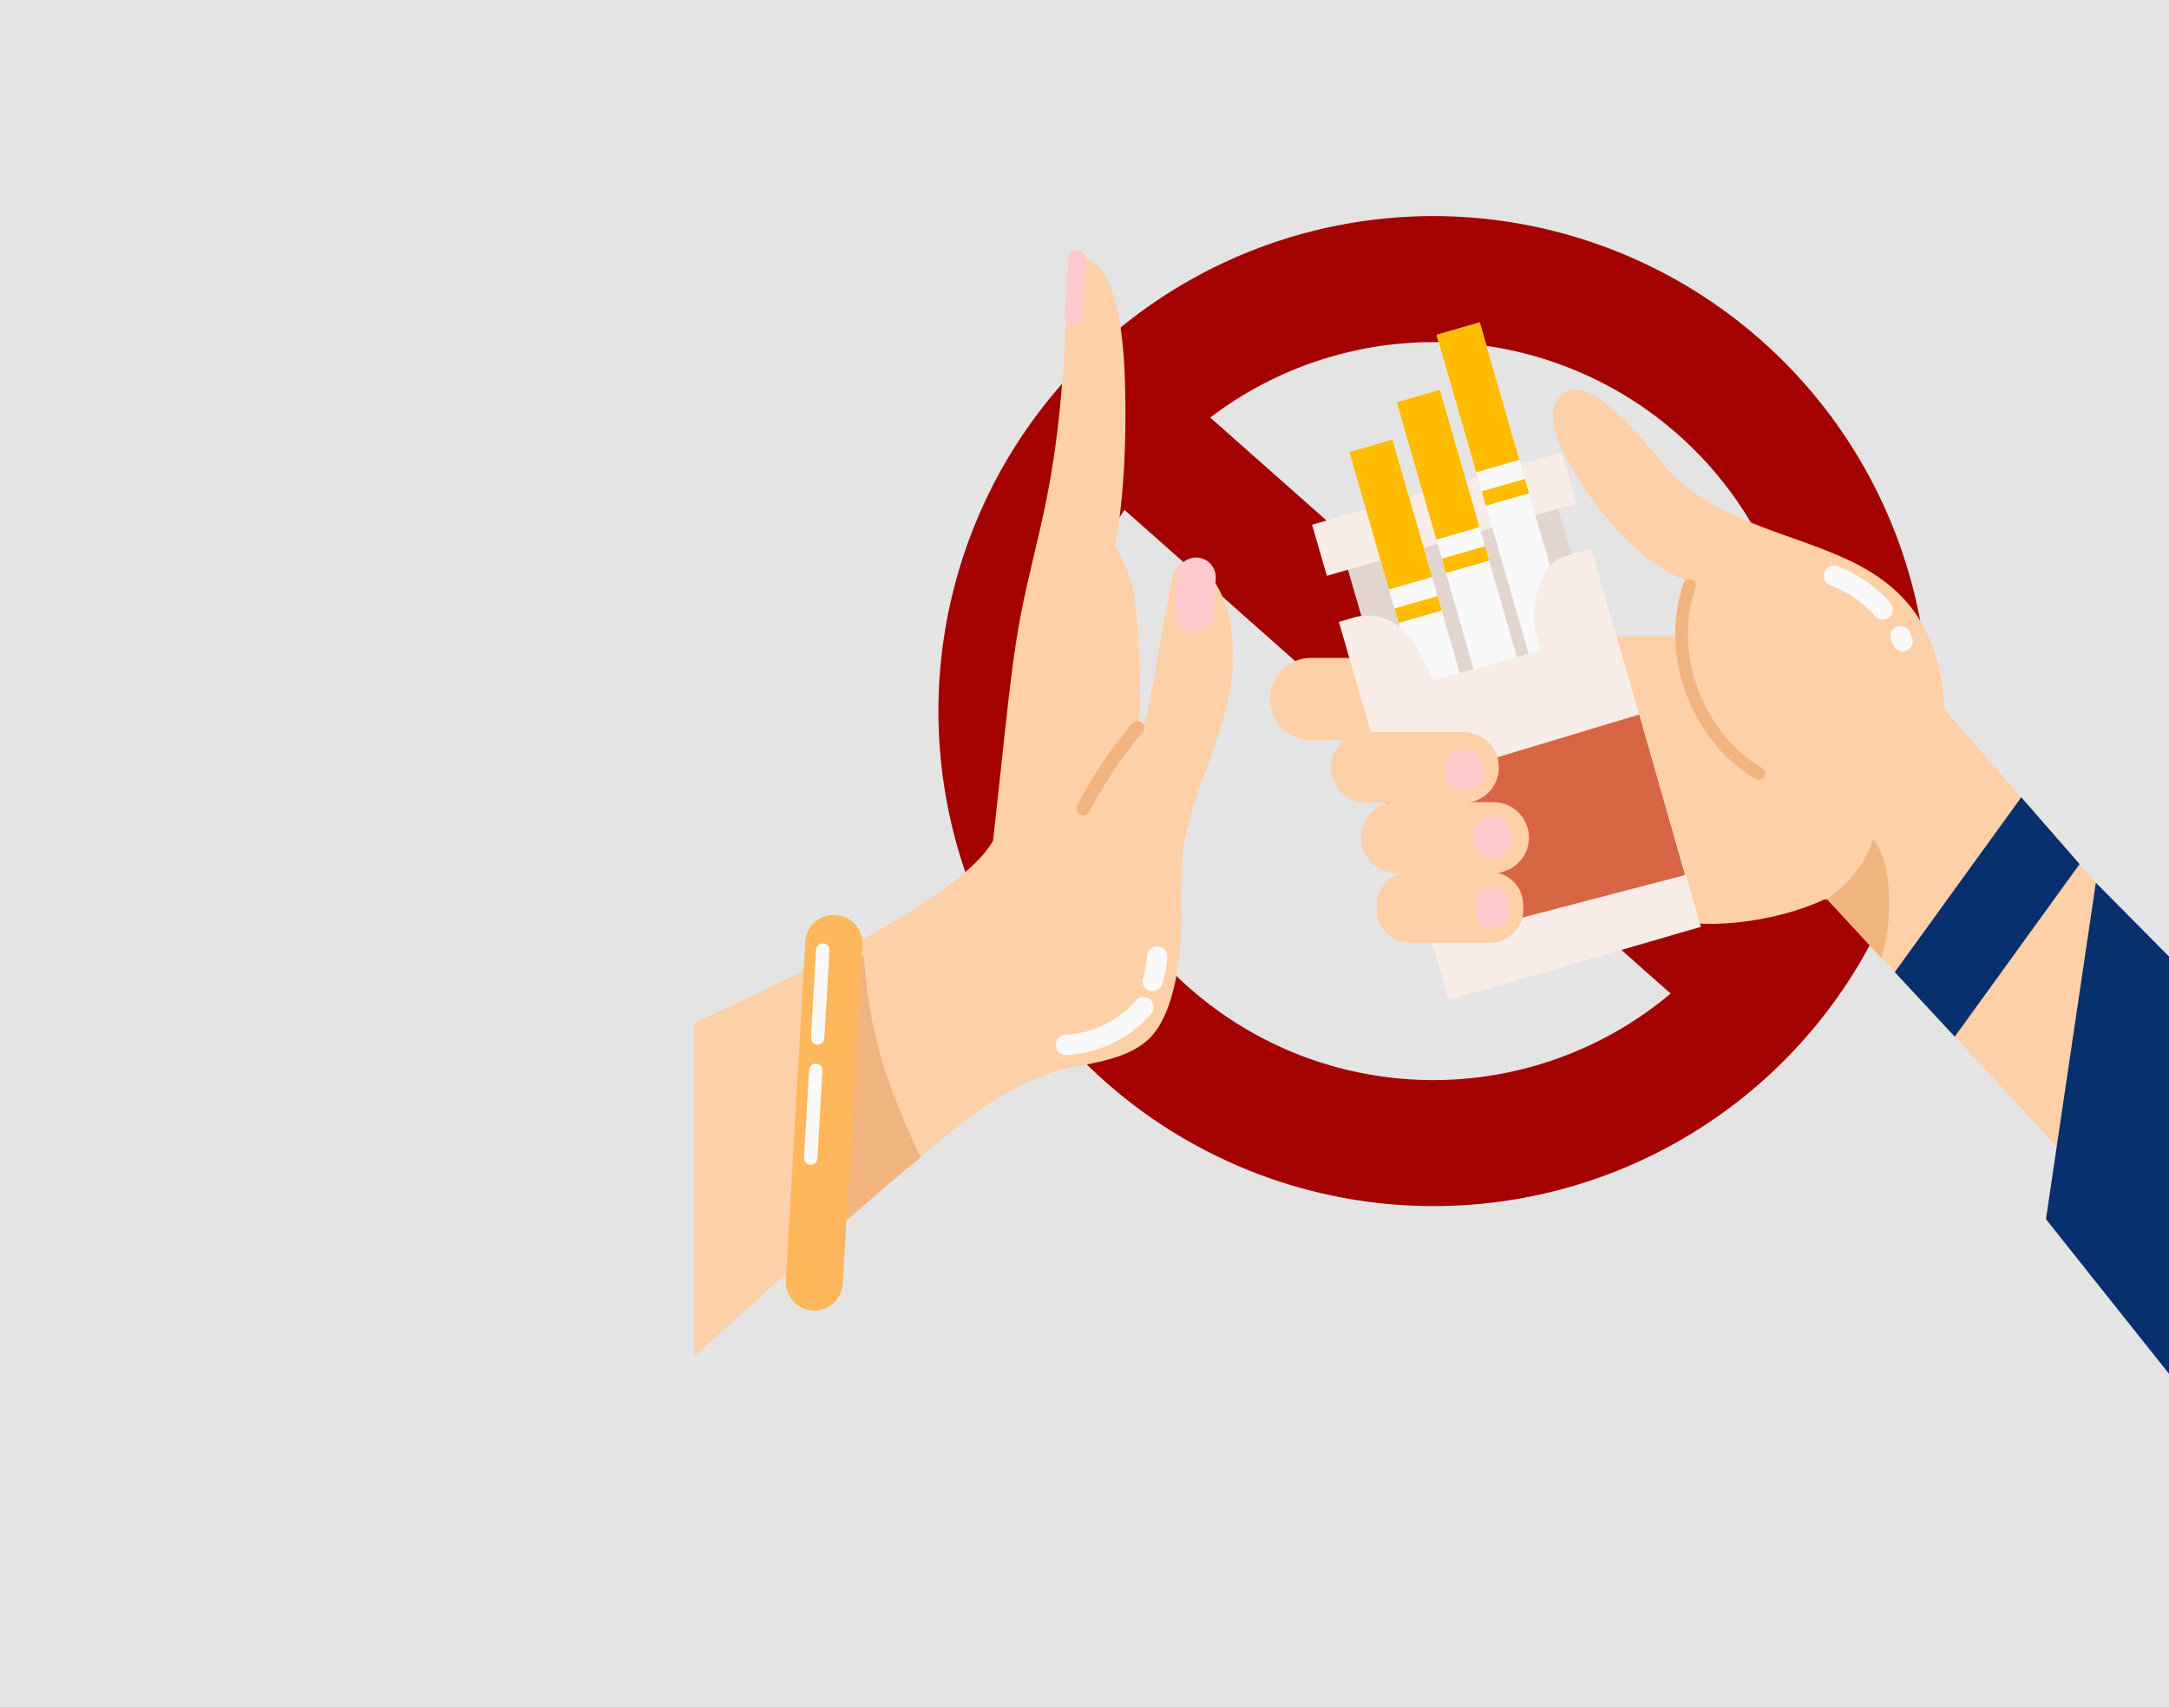 <svg xmlns="http://www.w3.org/2000/svg" xmlns:xlink="http://www.w3.org/1999/xlink" width="569.191" height="448.251" viewBox="0 0 569.191 448.251">
  <rect x="0" y="0" width="569.191" height="448.251" fill="#808080" stroke="none"/>
  <defs>
    <clipPath id="clip-path">
      <rect id="Rectángulo_46462" data-name="Rectángulo 46462" width="387" height="303.86" fill="none"/>
    </clipPath>
    <clipPath id="clip-path-2">
      <rect id="Rectángulo_46464" data-name="Rectángulo 46464" width="11.782" height="3.927" transform="translate(0 3.267) rotate(-16.097)" fill="none"/>
    </clipPath>
    <linearGradient id="linear-gradient" x1="-14.842" y1="23.174" x2="-14.787" y2="23.174" gradientUnits="objectBoundingBox">
      <stop offset="0" stop-color="#ffd52b"/>
      <stop offset="1" stop-color="#fb0"/>
    </linearGradient>
    <clipPath id="clip-path-3">
      <rect id="Rectángulo_46466" data-name="Rectángulo 46466" width="11.782" height="37.528" transform="matrix(0.961, -0.277, 0.277, 0.961, 0, 3.267)" fill="none"/>
    </clipPath>
    <linearGradient id="linear-gradient-2" x1="-5.972" y1="6.351" x2="-5.948" y2="6.351" xlink:href="#linear-gradient"/>
    <clipPath id="clip-path-5">
      <rect id="Rectángulo_46470" data-name="Rectángulo 46470" width="11.782" height="3.927" transform="translate(0 3.268) rotate(-16.105)" fill="none"/>
    </clipPath>
    <linearGradient id="linear-gradient-3" x1="-14.087" y1="21.44" x2="-14.031" y2="21.44" xlink:href="#linear-gradient"/>
    <clipPath id="clip-path-6">
      <rect id="Rectángulo_46472" data-name="Rectángulo 46472" width="11.782" height="37.528" transform="translate(0 3.267) rotate(-16.096)" fill="none"/>
    </clipPath>
    <linearGradient id="linear-gradient-4" x1="-5.642" y1="5.947" x2="-5.618" y2="5.947" xlink:href="#linear-gradient"/>
    <clipPath id="clip-path-8">
      <rect id="Rectángulo_46476" data-name="Rectángulo 46476" width="11.782" height="3.927" transform="matrix(0.961, -0.277, 0.277, 0.961, 0, 3.266)" fill="none"/>
    </clipPath>
    <linearGradient id="linear-gradient-5" x1="-13.19" y1="20.157" x2="-13.135" y2="20.157" xlink:href="#linear-gradient"/>
    <linearGradient id="linear-gradient-6" x1="-5.251" y1="5.648" x2="-5.227" y2="5.648" xlink:href="#linear-gradient"/>
  </defs>
  <g id="Grupo_80810" data-name="Grupo 80810" transform="translate(-813.309 -1090)">
    <rect id="BG" width="569.191" height="448.251" transform="translate(813.309 1090)" fill="#e8e8e8" opacity="0.949"/>
    <g id="Grupo_80659" data-name="Grupo 80659" transform="translate(995.5 1146.717)">
      <g id="Grupo_80640" data-name="Grupo 80640">
        <g id="Grupo_80639" data-name="Grupo 80639" clip-path="url(#clip-path)">
          <path id="Trazado_114251" data-name="Trazado 114251" d="M212.914,0a129.921,129.921,0,1,0,129.92,129.92A130.067,130.067,0,0,0,212.914,0m96.85,129.92a96.226,96.226,0,0,1-13.285,48.868L154.32,52.875a96.784,96.784,0,0,1,155.444,77.046m-193.7,0A96.248,96.248,0,0,1,131.8,77.1l143.34,126.959a96.783,96.783,0,0,1-159.073-74.141" transform="translate(-18.919 0)" fill="#a40101"/>
          <rect id="Rectángulo_46458" data-name="Rectángulo 46458" width="61.689" height="69.033" transform="translate(239.526 110.339)" fill="#fed0a8"/>
          <path id="Trazado_114252" data-name="Trazado 114252" d="M206.538,171.836H241a10.825,10.825,0,1,0,0-21.65H206.538a10.825,10.825,0,0,0,0,21.65" transform="translate(-44.613 -34.235)" fill="#fed0a8"/>
          <path id="Trazado_114253" data-name="Trazado 114253" d="M387.363,154.317c-8.006,6.856-20.229,8.316-30.842,6.012a37.829,37.829,0,0,1-25.076-18.736c-6.341-11.869-6.117-19.09-4.816-32.484-13.213-5.3-24.567-19.785-31.335-32.315-2.121-3.93-4.92-11.195-2.379-14.952,7.766-11.483,26.482,15.816,30.429,19.594,24.827,23.757,68.231,12.458,71.356,61.558.317,4.973-4.041,8.5-7.337,11.323" transform="translate(-66.541 -13.459)" fill="#fed0a8"/>
          <path id="Trazado_114254" data-name="Trazado 114254" d="M374.932,169.149l1.959,42.106,23.6,25.419,15.74,16.949L453.267,293.5V213.21l-4.259-4.879L433.7,190.785l-20.073-23Z" transform="translate(-85.467 -38.247)" fill="#fed0a8"/>
          <path id="Trazado_114255" data-name="Trazado 114255" d="M386.329,203.931c-3.86,12.55-17.091,19.746-29.8,23.052-15.341,3.991-32.664,3.93-45.931-4.745,8.783-9.493,14.156-20.711,22.939-30.2,20.245,2.878,32.545,9.019,52.79,11.9" transform="translate(-70.802 -43.775)" fill="#fed0a8"/>
          <rect id="Rectángulo_46459" data-name="Rectángulo 46459" width="57.463" height="103.365" transform="translate(170.503 89.267) rotate(-16.199)" fill="#e2d5cf"/>
          <path id="Trazado_114256" data-name="Trazado 114256" d="M337.672,125.6c-6.179,17.955,1.862,39.723,18.229,49.351" transform="translate(-76.5 -28.63)" fill="none" stroke="#f2b47f" stroke-linecap="round" stroke-linejoin="round" stroke-width="3.359"/>
          <path id="Trazado_114257" data-name="Trazado 114257" d="M385.112,227.569c8.727-6.545,10.909-12.218,12-15.71,5.591,6.623,4.953,22.988,2.182,31.2Z" transform="translate(-87.788 -48.294)" fill="#f2b47f"/>
          <rect id="Rectángulo_46460" data-name="Rectángulo 46460" width="68.208" height="13.962" transform="translate(162.118 81.015) rotate(-16.182)" fill="#f7ece6"/>
          <rect id="Rectángulo_46461" data-name="Rectángulo 46461" width="11.782" height="119.567" transform="translate(194.802 31.173) rotate(-16.096)" fill="#f9f9f9"/>
        </g>
      </g>
      <g id="Grupo_80642" data-name="Grupo 80642" transform="translate(206.652 68.971)">
        <g id="Grupo_80641" data-name="Grupo 80641" clip-path="url(#clip-path-2)">
          <rect id="Rectángulo_46463" data-name="Rectángulo 46463" width="13.874" height="10.204" transform="translate(-1.875 0.541) rotate(-16.099)" fill="url(#linear-gradient)"/>
        </g>
      </g>
      <g id="Grupo_80644" data-name="Grupo 80644" transform="translate(194.801 27.907)">
        <g id="Grupo_80643" data-name="Grupo 80643" clip-path="url(#clip-path-3)">
          <rect id="Rectángulo_46465" data-name="Rectángulo 46465" width="31.778" height="43.806" transform="translate(-10.477 3.024) rotate(-16.099)" fill="url(#linear-gradient-2)"/>
        </g>
      </g>
      <g id="Grupo_80646" data-name="Grupo 80646">
        <g id="Grupo_80645" data-name="Grupo 80645" clip-path="url(#clip-path)">
          <rect id="Rectángulo_46467" data-name="Rectángulo 46467" width="11.782" height="119.567" transform="matrix(0.961, -0.277, 0.277, 0.961, 184.331, 48.845)" fill="#f9f9f9"/>
        </g>
      </g>
      <g id="Grupo_80648" data-name="Grupo 80648" transform="translate(196.179 86.642)">
        <g id="Grupo_80647" data-name="Grupo 80647" clip-path="url(#clip-path-5)">
          <rect id="Rectángulo_46469" data-name="Rectángulo 46469" width="13.875" height="10.205" transform="translate(-1.876 0.542) rotate(-16.099)" fill="url(#linear-gradient-3)"/>
        </g>
      </g>
      <g id="Grupo_80650" data-name="Grupo 80650" transform="translate(184.329 45.579)">
        <g id="Grupo_80649" data-name="Grupo 80649" clip-path="url(#clip-path-6)">
          <rect id="Rectángulo_46471" data-name="Rectángulo 46471" width="31.778" height="43.806" transform="translate(-10.477 3.024) rotate(-16.099)" fill="url(#linear-gradient-4)"/>
        </g>
      </g>
      <g id="Grupo_80652" data-name="Grupo 80652">
        <g id="Grupo_80651" data-name="Grupo 80651" clip-path="url(#clip-path)">
          <rect id="Rectángulo_46473" data-name="Rectángulo 46473" width="11.782" height="119.567" transform="matrix(0.961, -0.277, 0.277, 0.961, 171.891, 61.937)" fill="#f9f9f9"/>
        </g>
      </g>
      <g id="Grupo_80654" data-name="Grupo 80654" transform="translate(183.743 99.734)">
        <g id="Grupo_80653" data-name="Grupo 80653" clip-path="url(#clip-path-8)">
          <rect id="Rectángulo_46475" data-name="Rectángulo 46475" width="13.875" height="10.205" transform="translate(-1.876 0.541) rotate(-16.099)" fill="url(#linear-gradient-5)"/>
        </g>
      </g>
      <g id="Grupo_80656" data-name="Grupo 80656" transform="translate(171.893 58.67)">
        <g id="Grupo_80655" data-name="Grupo 80655" clip-path="url(#clip-path-6)">
          <rect id="Rectángulo_46477" data-name="Rectángulo 46477" width="31.778" height="43.806" transform="translate(-10.477 3.024) rotate(-16.099)" fill="url(#linear-gradient-6)"/>
        </g>
      </g>
      <g id="Grupo_80658" data-name="Grupo 80658">
        <g id="Grupo_80657" data-name="Grupo 80657" clip-path="url(#clip-path)">
          <path id="Trazado_114258" data-name="Trazado 114258" d="M219.1,132.281l28.836,99.263L314.1,212.317l-28.836-99.258L278.577,115a8.7,8.7,0,0,0-5.126,3.974,22.972,22.972,0,0,0-1.187,20.787l-28.377,7.829c-1.868-4.084-3.766-8.221-6.65-11.664q-.4-.482-.822-.951a13.042,13.042,0,0,0-13.366-3.845Z" transform="translate(-49.944 -25.772)" fill="#f7ece6"/>
          <path id="Trazado_114259" data-name="Trazado 114259" d="M233.916,189.754l12.655,39.274,66.766-17.455-12.043-42.126Z" transform="translate(-53.322 -38.626)" fill="#d86544"/>
          <path id="Trazado_114260" data-name="Trazado 114260" d="M225.7,194.015h25.459a9.3,9.3,0,0,0,0-18.6H225.7a9.3,9.3,0,0,0,0,18.6" transform="translate(-49.328 -39.985)" fill="#fed0a8"/>
          <path id="Trazado_114261" data-name="Trazado 114261" d="M235.931,217.84H261.39a9.3,9.3,0,1,0,0-18.6H235.931a9.3,9.3,0,1,0,0,18.6" transform="translate(-51.661 -45.416)" fill="#fed0a8"/>
          <path id="Trazado_114262" data-name="Trazado 114262" d="M259.736,192.093h1.208a4.473,4.473,0,0,0,4.46-4.459v-1.554a4.473,4.473,0,0,0-4.46-4.459h-1.208a4.472,4.472,0,0,0-4.459,4.459v1.554a4.472,4.472,0,0,0,4.459,4.459" transform="translate(-58.191 -41.401)" fill="#ffcacd"/>
          <path id="Trazado_114263" data-name="Trazado 114263" d="M269.156,214.89h1.208a4.473,4.473,0,0,0,4.46-4.459v-1.554a4.473,4.473,0,0,0-4.46-4.459h-1.208a4.472,4.472,0,0,0-4.459,4.459v1.554a4.472,4.472,0,0,0,4.459,4.459" transform="translate(-60.339 -46.598)" fill="#ffcacd"/>
          <path id="Trazado_114264" data-name="Trazado 114264" d="M240.668,241.561h21.065a8.714,8.714,0,0,0,8.689-8.689v-1.228a8.714,8.714,0,0,0-8.689-8.689H240.668a8.714,8.714,0,0,0-8.689,8.689v1.228a8.714,8.714,0,0,0,8.689,8.689" transform="translate(-52.88 -50.824)" fill="#fed0a8"/>
          <path id="Trazado_114265" data-name="Trazado 114265" d="M269.619,238.818h.5a4.178,4.178,0,0,0,4.165-4.165V232.51a4.178,4.178,0,0,0-4.165-4.165h-.5a4.178,4.178,0,0,0-4.165,4.165v2.142a4.178,4.178,0,0,0,4.165,4.165" transform="translate(-60.511 -52.052)" fill="#ffcacd"/>
          <path id="Trazado_114266" data-name="Trazado 114266" d="M408.043,243.465l15.741,16.949,32.771-45.291-15.308-17.546Z" transform="translate(-93.015 -45.038)" fill="#08306e"/>
          <path id="Trazado_114267" data-name="Trazado 114267" d="M472.53,226.623l19.2,19.366v109.53l-32.292-40.583Z" transform="translate(-104.731 -51.659)" fill="#08306e"/>
          <path id="Trazado_114268" data-name="Trazado 114268" d="M409.983,142.849q.315.652.6,1.319" transform="translate(-93.457 -32.563)" fill="none" stroke="#f9f9f9" stroke-linecap="round" stroke-linejoin="round" stroke-width="5.304"/>
          <path id="Trazado_114269" data-name="Trazado 114269" d="M387.424,122.3a31.733,31.733,0,0,1,12.762,8.847" transform="translate(-88.315 -27.879)" fill="none" stroke="#f9f9f9" stroke-linecap="round" stroke-linejoin="round" stroke-width="5.304"/>
          <path id="Trazado_114270" data-name="Trazado 114270" d="M118.569,240.993c-6.912,5.706-16.763,5.615-25.3,8.34a67.323,67.323,0,0,0-13.146,6.257C65.886,263.854,23.084,302.684,0,323.775V236.158c24.895-11.471,71.21-33.4,78.622-48.291,4.127-8.295,6.98-17.154,9.815-25.977,6.007-18.684,11.872-36.321,17.878-55,5.706,3.9,8.746,12.741,9.492,19.612,2.094,19.175,1.165,35.989-1.411,55.109,3.385-1.092,7.149.933,9.178,3.855s2.712,6.538,3.317,10.042c2.111,12.3,1.3,37.545-8.323,45.49" transform="translate(0 -24.365)" fill="#fed0a8"/>
          <path id="Trazado_114271" data-name="Trazado 114271" d="M60.2,283.542a120.583,120.583,0,0,1-6.157-32.014c-2.475,1.627-4.969,3.217-7.445,4.751l-4.927,71.526c8.561-7.474,19-16.773,27.279-23.419a198.509,198.509,0,0,1-8.75-20.845" transform="translate(-9.498 -57.337)" fill="#f2b47f"/>
          <path id="Trazado_114272" data-name="Trazado 114272" d="M168.228,157.936c3.485-12.617,3.992-27.332-4.161-37.572-1.488-1.868-3.724-3.679-6.027-3.044-2.5.69-3.384,3.724-3.849,6.28q-2.534,13.94-5.068,27.879c-.7,3.848-1.42,7.76-3.2,11.243-1.665,3.263-4.178,6-6.5,8.832-5.915,7.236-10.843,15.787-11.368,25.118-.727,12.891,19.334,35.686,27.2,16.914,2.834-6.766,1.128-16.276,2.677-23.493,2.369-11.031,7.3-21.307,10.3-32.158" transform="translate(-29.187 -26.714)" fill="#fed0a8"/>
          <path id="Trazado_114273" data-name="Trazado 114273" d="M99.647,180.835q2.313-21.291,4.625-42.581c1.11-10.217,2.222-20.448,4.157-30.542,1.925-10.038,4.657-19.906,6.669-29.927,3.687-18.362,4.932-37.13,5.394-55.852.078-3.134.646-8.076,3.776-7.865,10.212.69,11.242,25.566,11.436,31.727.552,17.534-.364,33.42-2.969,46.084-3.27,15.894-1.692,43.175-5.547,58.938s-14.552,20.292-27.542,30.018" transform="translate(-22.715 -3.205)" fill="#fed0a8"/>
          <path id="Trazado_114274" data-name="Trazado 114274" d="M38.157,341.461h0a7.51,7.51,0,0,1-7.045-7.907l5.116-88.778a7.489,7.489,0,1,1,14.952.862l-5.116,88.778a7.511,7.511,0,0,1-7.907,7.045" transform="translate(-7.089 -54.189)" fill="#feb75b"/>
          <path id="Trazado_114275" data-name="Trazado 114275" d="M168.077,135.712h0a5.163,5.163,0,0,1-4.844-5.435l.539-9.345a5.148,5.148,0,1,1,10.28.592l-.54,9.345a5.162,5.162,0,0,1-5.435,4.843" transform="translate(-37.208 -26.461)" fill="#ffcacd"/>
          <path id="Trazado_114276" data-name="Trazado 114276" d="M128.128,31.15h0a2.347,2.347,0,0,1-2.2-2.471l.862-14.952A2.34,2.34,0,1,1,131.46,14L130.6,28.949a2.347,2.347,0,0,1-2.471,2.2" transform="translate(-28.704 -2.626)" fill="#ffcacd"/>
          <path id="Trazado_114277" data-name="Trazado 114277" d="M146.443,173.974a114.351,114.351,0,0,0-14.2,21.184" transform="translate(-30.145 -39.658)" fill="none" stroke="#f2b47f" stroke-linecap="round" stroke-linejoin="round" stroke-width="3.603"/>
          <path id="Trazado_114278" data-name="Trazado 114278" d="M41.318,273.795h0a1.76,1.76,0,0,1-1.651-1.853L41,248.814a1.755,1.755,0,0,1,3.5.2L43.17,272.143a1.76,1.76,0,0,1-1.853,1.651" transform="translate(-9.041 -56.341)" fill="#f9f9f9"/>
          <path id="Trazado_114279" data-name="Trazado 114279" d="M38.964,314.645h0a1.76,1.76,0,0,1-1.651-1.853l1.333-23.128a1.755,1.755,0,0,1,3.5.2l-1.333,23.127a1.76,1.76,0,0,1-1.853,1.651" transform="translate(-8.505 -65.653)" fill="#f9f9f9"/>
          <path id="Trazado_114280" data-name="Trazado 114280" d="M126.337,278.814a28.754,28.754,0,0,0,20.347-9.881" transform="translate(-28.799 -61.304)" fill="none" stroke="#f9f9f9" stroke-linecap="round" stroke-linejoin="round" stroke-width="5.304"/>
          <path id="Trazado_114281" data-name="Trazado 114281" d="M156.992,251.661a25.214,25.214,0,0,1-1.191,6.467" transform="translate(-35.515 -57.367)" fill="none" stroke="#f9f9f9" stroke-linecap="round" stroke-linejoin="round" stroke-width="5.304"/>
        </g>
      </g>
    </g>
  </g>
</svg>
